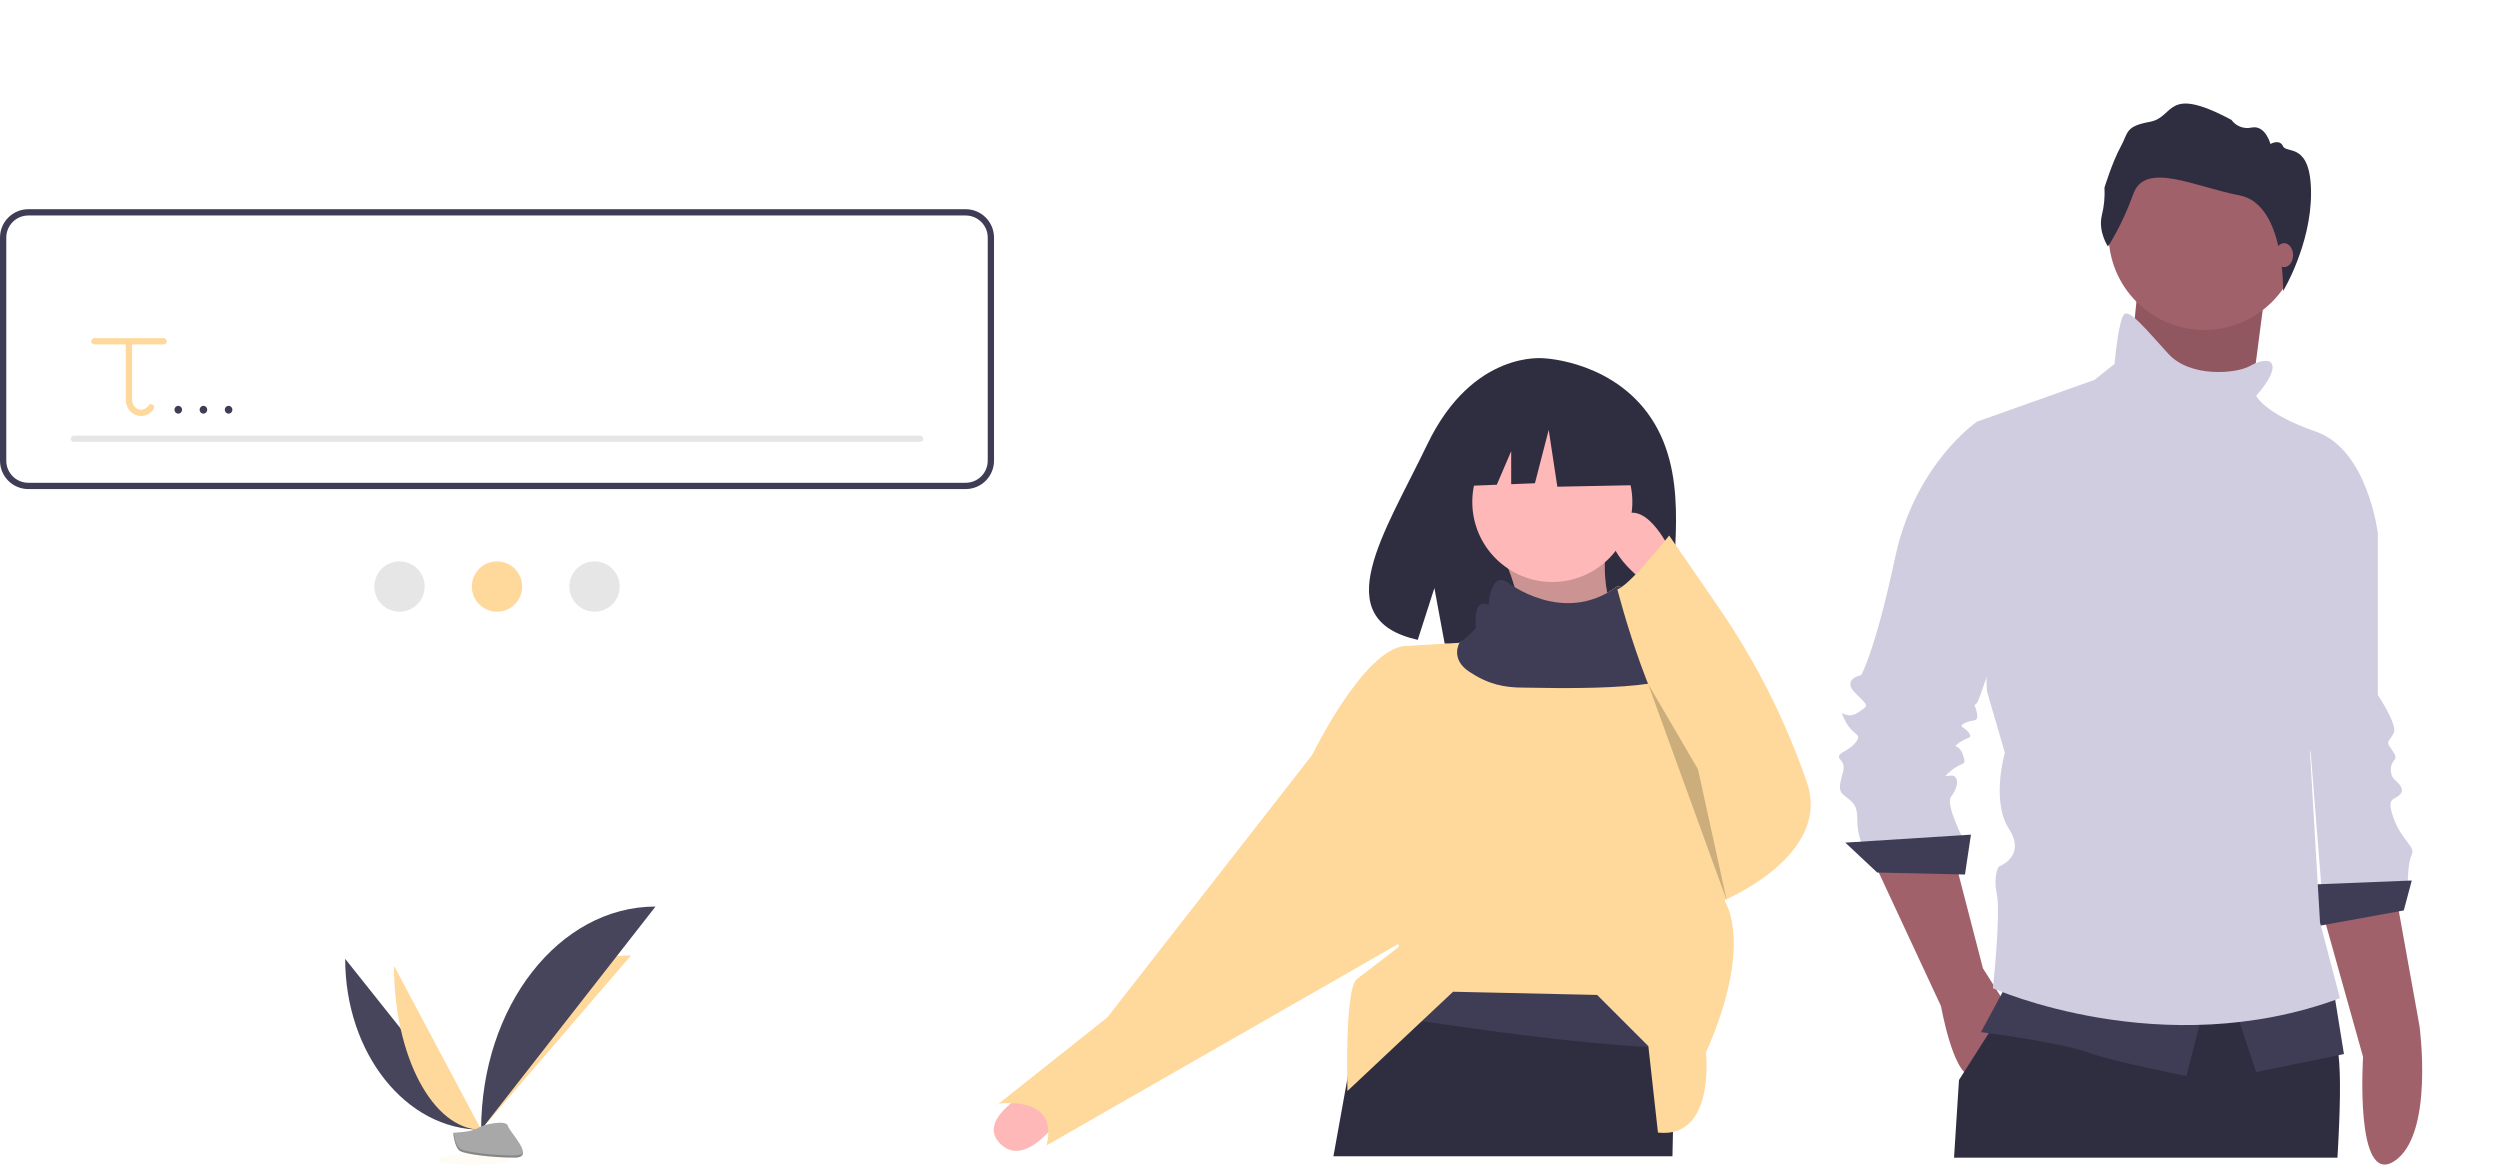 <svg width="717" height="334" viewBox="0 0 717 334" fill="none" xmlns="http://www.w3.org/2000/svg">
<path d="M474.565 121.55C463.945 103.605 442.936 102.769 442.936 102.769C442.936 102.769 422.463 100.151 409.33 127.481C397.089 152.955 380.195 177.55 406.61 183.513L411.382 168.662L414.337 184.619C418.098 184.89 421.871 184.954 425.639 184.812C453.928 183.899 480.868 185.08 480.001 174.928C478.848 161.432 484.783 138.816 474.565 121.55Z" fill="#2F2E41"/>
<path d="M430.977 159.107C434.636 167.202 436.943 176.851 438.321 187.568L467.699 185.732C460.945 176.161 458.702 165.175 461.272 152.68L430.977 159.107Z" fill="#FFB8B8"/>
<path opacity="0.2" d="M430.977 159.107C434.636 167.202 436.943 176.851 438.321 187.568L467.699 185.732C460.945 176.161 458.702 165.175 461.272 152.68L430.977 159.107Z" fill="black"/>
<path d="M294.673 313.229C294.673 313.229 279.469 321.374 287.184 328.328C294.9 335.282 305.092 319.123 305.092 319.123L294.673 313.229Z" fill="#FFB8B8"/>
<path d="M480.552 289.478L480.315 300.605L479.808 324.648V324.652L479.66 331.615H382.429L386.38 309.671L386.384 309.654L389.923 290.014L391.502 281.218V281.214L471.372 270.197L480.552 289.478Z" fill="#2F2E41"/>
<path d="M480.552 289.479L480.313 300.607C452.055 299.881 408.255 293.06 389.922 290.012L391.501 281.216L471.371 270.199L480.552 289.479Z" fill="#3F3D56"/>
<path d="M445.207 166.911C457.882 166.911 468.158 156.634 468.158 143.958C468.158 131.281 457.882 121.005 445.207 121.005C432.531 121.005 422.255 131.281 422.255 143.958C422.255 156.634 432.531 166.911 445.207 166.911Z" fill="#FFB8B8"/>
<path d="M489.273 301.874C489.273 301.874 492.027 326.663 475.502 324.826L472.748 300.037L458.059 285.348L416.747 284.429L386.451 312.891C386.451 312.891 385.533 283.511 389.206 280.757C392.878 278.003 401.14 271.576 401.14 271.576V266.985L376.353 216.489C376.353 216.489 391.042 186.191 402.976 185.273L418.583 184.355C418.583 184.355 424.091 181.601 424.091 180.683C424.091 179.764 423.173 172.419 427.764 174.256C427.764 174.256 428.177 164.836 433.015 167.71C433.015 167.71 448.245 179.645 463.705 168.233C463.705 168.233 470.912 166.911 469.994 170.583C469.076 174.256 469.994 177.01 471.83 177.01C473.666 177.01 481.929 179.764 481.929 181.601C481.929 181.995 482.525 185.796 483.462 191.516V191.525C486.868 212.376 494.781 258.722 494.781 258.722C494.781 258.722 503.044 270.658 489.273 301.874Z" fill="#FFD89B"/>
<path d="M382.779 211.898L376.353 216.489L317.598 291.774L286.384 316.563C286.384 316.563 303.827 313.809 300.155 328.499L407.567 266.985L382.779 211.898Z" fill="#FFD89B"/>
<path d="M483.462 191.516V191.525C482.241 198.705 442.452 197.209 436.944 197.209C431.436 197.209 426.846 196.29 421.337 192.618C415.829 188.946 418.583 184.355 418.583 184.355C418.583 184.355 423.273 180.782 423.273 179.864C423.273 178.946 422.355 171.601 426.946 173.438C426.946 173.438 427.359 164.018 432.197 166.891C432.197 166.891 448.245 179.645 463.705 168.233C463.705 168.233 470.912 166.911 469.994 170.583C469.076 174.256 469.994 177.01 471.83 177.01C473.666 177.01 481.929 179.764 481.929 181.601C481.929 181.995 482.525 185.796 483.462 191.516Z" fill="#3F3D56"/>
<path d="M478.715 157.271C478.715 157.271 471.371 141.663 464.027 149.008C456.682 156.352 472.289 167.37 472.289 167.37L478.715 157.271Z" fill="#FFB8B8"/>
<path d="M478.715 153.598C478.715 153.598 467.374 167.931 463.864 169.028C463.864 169.028 474.125 209.603 486.978 220.621L494.322 258.263C494.322 258.263 525.536 245.41 518.192 224.293C518.118 224.082 518.045 223.872 517.972 223.663C511.84 206.078 503.377 189.394 492.809 174.058L478.715 153.598Z" fill="#FFD89B"/>
<path opacity="0.2" d="M472.655 196.11L495.24 258.263L486.978 220.62L472.655 196.11Z" fill="black"/>
<path d="M469.87 119.82L449.113 108.947L420.45 113.395L414.519 139.59L429.282 139.022L433.406 129.398V138.863L440.218 138.601L444.171 123.28L446.642 139.59L470.858 139.096L469.87 119.82Z" fill="#2F2E41"/>
<path d="M665.952 261.112L677.729 303.124C677.729 303.124 675.302 340.336 686.627 333.056C698.216 325.605 693.907 294.226 693.907 294.226L687.119 256.536L665.952 261.112Z" fill="#A0616A"/>
<path d="M672.245 143.259L681.97 152.985V199.325C681.97 199.325 687.691 207.907 686.547 210.195C685.403 212.484 684.259 212.484 685.403 214.2C686.547 215.916 687.691 217.06 686.547 218.205C685.403 219.349 685.403 222.209 686.547 223.353C687.691 224.498 689.979 226.214 688.263 227.93C686.547 229.647 684.259 228.502 686.547 234.796C688.835 241.089 692.84 242.805 691.695 245.093C690.551 247.382 690.551 253.103 690.551 253.103L665.952 256.536L660.804 191.888L672.245 143.259Z" fill="#D0CDE1"/>
<path d="M691.695 252.531L663.092 253.675L664.236 265.689L689.407 261.113L691.695 252.531Z" fill="#3F3D56"/>
<path d="M613.037 83.474L609.604 117.8L644.5 122.949L647.074 103.212L649.649 83.474H613.037Z" fill="#A0616A"/>
<path opacity="0.1" d="M613.037 83.288L609.604 117.614L644.5 122.763L647.074 103.026L649.649 83.288H613.037Z" fill="black"/>
<path d="M537.238 246.81L556.688 288.573C556.688 288.573 560.121 308.025 565.269 308.597C570.418 309.169 575.566 288.573 575.566 288.573L568.702 277.703L560.693 246.81H537.238Z" fill="#A0616A"/>
<path d="M670.38 332.02H560.418C561.29 318.237 561.838 309.741 561.838 309.741L563.298 307.441L570.379 296.314L575.435 288.369L577.198 285.596L577.853 284.569L584.778 283.305L656.227 270.267C657.408 275.558 659.08 280.729 661.221 285.71C661.708 286.819 662.232 287.927 662.792 289.024C664.588 292.53 666.78 295.852 669.386 298.298C669.979 298.854 670.409 300.339 670.687 302.622C671.374 308.215 671.178 318.614 670.38 332.02Z" fill="#2F2E41"/>
<path d="M632.201 94.63C647.366 94.63 659.66 82.335 659.66 67.169C659.66 52.003 647.366 39.708 632.201 39.708C617.035 39.708 604.742 52.003 604.742 67.169C604.742 82.335 617.035 94.63 632.201 94.63Z" fill="#A0616A"/>
<path d="M570.99 123.235L566.985 120.947C566.985 120.947 549.251 132.961 543.531 159.85C537.81 186.739 533.806 193.604 533.806 193.604C533.806 193.604 528.085 194.748 532.089 198.753C536.094 202.758 536.094 202.186 532.662 204.474C529.229 206.762 526.941 202.186 529.229 206.762C531.517 211.339 534.378 210.195 532.089 213.056C529.801 215.916 525.797 215.916 528.085 218.205C530.373 220.493 525.797 225.642 528.657 227.93C531.517 230.219 532.662 230.791 532.662 234.796C532.644 237.133 533.031 239.456 533.806 241.661H563.553C563.553 241.661 557.832 230.791 559.549 228.502C561.265 226.214 561.837 223.926 560.693 222.781C559.549 221.637 556.116 223.926 559.549 221.065C562.981 218.205 564.125 219.921 562.981 216.488C561.837 213.056 559.549 214.772 561.837 213.056C564.125 211.339 565.841 211.911 564.697 210.195C563.553 208.479 561.265 208.479 563.553 207.335C565.841 206.19 567.557 207.335 566.985 204.474C566.413 201.614 565.841 202.758 566.985 201.614C568.13 200.469 580.143 161.566 580.143 160.422C580.143 159.278 570.99 123.235 570.99 123.235Z" fill="#D0CDE1"/>
<path d="M565.269 239.373L529.229 241.661L538.382 250.242L563.553 250.815L565.269 239.373Z" fill="#3F3D56"/>
<path d="M575.566 282.28L568.13 296.011C568.13 296.011 590.44 298.871 598.449 301.732C606.458 304.592 627.052 308.597 627.052 308.597L632.201 288.573L575.566 282.28Z" fill="#3F3D56"/>
<path d="M640.781 288.573L647.074 307.453L672.245 302.304L669.385 284.569L640.781 288.573Z" fill="#3F3D56"/>
<path d="M651.079 103.784C651.079 103.784 649.363 102.639 645.358 104.928C641.354 107.216 628.196 108.361 621.904 101.495C615.611 94.63 611.034 88.909 609.318 90.053C607.602 91.197 606.458 104.356 606.458 104.356L600.737 108.933L566.985 120.947L569.846 198.181L574.994 215.916C574.994 215.916 570.99 229.647 576.138 237.656C581.287 245.666 573.278 248.526 573.278 248.526C573.278 248.526 571.562 250.814 572.706 256.536C573.85 262.257 571.562 283.424 571.562 283.424C571.562 283.424 620.187 305.164 671.101 286.285L665.38 264.545L662.52 215.916C662.52 215.916 665.38 207.907 664.808 204.474C664.236 201.041 681.97 152.985 681.97 152.985C681.97 152.985 679.11 128.956 664.236 123.807C649.363 118.658 647.074 113.509 647.074 113.509C647.074 113.509 653.939 106.072 651.079 103.784Z" fill="#D0CDE1"/>
<path d="M604.551 70.687C604.551 70.687 601.7 66.409 602.796 61.803C603.452 59.187 603.711 56.488 603.564 53.796C603.564 53.796 605.867 46.338 608.17 42.17C610.474 38.002 609.377 36.247 616.615 34.931C623.854 33.615 620.892 24.183 639.975 34.383C640.619 35.282 641.515 35.97 642.549 36.36C643.584 36.751 644.711 36.826 645.788 36.576C649.736 35.809 651.162 41.293 651.162 41.293C651.162 41.293 653.794 39.757 654.781 41.951C655.768 44.144 662.806 40.634 662.806 55.441C662.806 70.248 654.797 83.474 654.797 83.474C654.797 83.474 655.384 58.567 642.333 56.044C629.282 53.522 615.244 46.173 611.844 55.606C608.445 65.038 604.551 70.687 604.551 70.687Z" fill="#2F2E41"/>
<path d="M655.083 76.609C656.505 76.609 657.658 75.072 657.658 73.176C657.658 71.28 656.505 69.743 655.083 69.743C653.661 69.743 652.509 71.28 652.509 73.176C652.509 75.072 653.661 76.609 655.083 76.609Z" fill="#A0616A"/>
<path d="M276.965 140.265H8.12C5.967 140.263 3.903 139.407 2.381 137.885C0.859 136.363 0.002 134.3 0 132.148V68.117C0.002 65.965 0.859 63.902 2.381 62.38C3.903 60.858 5.967 60.002 8.12 60H276.965C279.118 60.002 281.182 60.858 282.704 62.38C284.226 63.902 285.082 65.965 285.085 68.117V132.148C285.082 134.3 284.226 136.363 282.704 137.885C281.182 139.407 279.118 140.263 276.965 140.265V140.265ZM8.12 61.804C6.445 61.806 4.84 62.471 3.656 63.655C2.472 64.838 1.806 66.443 1.804 68.117V132.148C1.806 133.822 2.472 135.427 3.656 136.61C4.84 137.794 6.445 138.459 8.12 138.461H276.965C278.639 138.459 280.244 137.794 281.428 136.61C282.612 135.427 283.278 133.822 283.28 132.148V68.117C283.278 66.443 282.612 64.838 281.428 63.655C280.244 62.471 278.639 61.806 276.965 61.804H8.12Z" fill="#3F3D56"/>
<path d="M263.884 126.737H21.201C21.082 126.738 20.965 126.714 20.855 126.669C20.745 126.624 20.645 126.558 20.561 126.474C20.477 126.39 20.411 126.291 20.365 126.181C20.32 126.072 20.296 125.954 20.296 125.835C20.296 125.717 20.32 125.599 20.365 125.49C20.411 125.38 20.477 125.281 20.561 125.197C20.645 125.113 20.745 125.047 20.855 125.001C20.965 124.956 21.082 124.933 21.201 124.933H263.884C264.002 124.933 264.12 124.956 264.23 125.001C264.34 125.047 264.439 125.113 264.523 125.197C264.607 125.281 264.674 125.38 264.72 125.49C264.765 125.599 264.789 125.717 264.789 125.835C264.789 125.954 264.765 126.072 264.72 126.181C264.674 126.291 264.607 126.39 264.523 126.474C264.439 126.558 264.34 126.624 264.23 126.669C264.12 126.714 264.002 126.738 263.884 126.737V126.737Z" fill="#E6E6E6"/>
<path d="M46.913 96.976H27.065C26.826 96.977 26.597 97.072 26.429 97.241C26.26 97.41 26.166 97.639 26.166 97.878C26.166 98.117 26.26 98.346 26.429 98.515C26.597 98.684 26.826 98.779 27.065 98.78H36.087V114.727C36.071 115.883 36.496 117.001 37.277 117.854C38.057 118.707 39.133 119.231 40.287 119.318C40.343 119.321 40.401 119.322 40.46 119.322C41.169 119.308 41.865 119.123 42.486 118.781C43.107 118.438 43.636 117.95 44.026 117.358C44.169 117.166 44.23 116.926 44.196 116.69C44.162 116.453 44.035 116.24 43.844 116.096C43.653 115.953 43.413 115.892 43.176 115.925C42.94 115.959 42.726 116.085 42.583 116.276C42.353 116.658 42.027 116.974 41.637 117.191C41.248 117.409 40.808 117.521 40.362 117.516C39.673 117.452 39.034 117.128 38.575 116.61C38.116 116.092 37.871 115.419 37.891 114.727V98.78H46.913C47.031 98.78 47.149 98.757 47.259 98.712C47.368 98.667 47.468 98.6 47.552 98.516C47.636 98.433 47.703 98.333 47.749 98.224C47.794 98.114 47.818 97.996 47.818 97.878C47.818 97.759 47.794 97.642 47.749 97.532C47.703 97.422 47.636 97.323 47.552 97.239C47.468 97.155 47.368 97.089 47.259 97.044C47.149 96.999 47.031 96.976 46.913 96.976L46.913 96.976Z" fill="#FFD89B"/>
<path d="M114.575 175.437C118.561 175.437 121.793 172.207 121.793 168.222C121.793 164.238 118.561 161.008 114.575 161.008C110.589 161.008 107.358 164.238 107.358 168.222C107.358 172.207 110.589 175.437 114.575 175.437Z" fill="#E6E6E6"/>
<path d="M142.542 175.437C146.528 175.437 149.76 172.207 149.76 168.222C149.76 164.238 146.528 161.008 142.542 161.008C138.556 161.008 135.325 164.238 135.325 168.222C135.325 172.207 138.556 175.437 142.542 175.437Z" fill="#FFD89B"/>
<path d="M170.509 175.437C174.495 175.437 177.727 172.207 177.727 168.222C177.727 164.238 174.495 161.008 170.509 161.008C166.523 161.008 163.292 164.238 163.292 168.222C163.292 172.207 166.523 175.437 170.509 175.437Z" fill="#E6E6E6"/>
<path d="M51.125 118.649C51.42 118.639 51.699 118.514 51.904 118.303C52.109 118.091 52.223 117.807 52.223 117.513C52.223 117.218 52.109 116.935 51.904 116.723C51.699 116.511 51.42 116.387 51.125 116.377C50.831 116.387 50.551 116.511 50.347 116.723C50.142 116.935 50.027 117.218 50.027 117.513C50.027 117.807 50.142 118.091 50.347 118.303C50.551 118.514 50.831 118.639 51.125 118.649V118.649Z" fill="#3F3D56"/>
<path d="M58.343 118.649C58.637 118.639 58.916 118.514 59.121 118.303C59.326 118.091 59.44 117.807 59.44 117.513C59.44 117.218 59.326 116.935 59.121 116.723C58.916 116.511 58.637 116.387 58.343 116.377C58.048 116.387 57.769 116.511 57.564 116.723C57.359 116.935 57.245 117.218 57.245 117.513C57.245 117.807 57.359 118.091 57.564 118.303C57.769 118.514 58.048 118.639 58.343 118.649V118.649Z" fill="#3F3D56"/>
<path d="M65.56 118.649C65.854 118.639 66.134 118.514 66.338 118.303C66.543 118.091 66.658 117.807 66.658 117.513C66.658 117.218 66.543 116.935 66.338 116.723C66.134 116.511 65.854 116.387 65.56 116.377C65.265 116.387 64.986 116.511 64.781 116.723C64.576 116.935 64.462 117.218 64.462 117.513C64.462 117.807 64.576 118.091 64.781 118.303C64.986 118.514 65.265 118.639 65.56 118.649V118.649Z" fill="#3F3D56"/>
<path d="M99 275C99 302.082 116.444 324 138 324Z" fill="#46455B"/>
<path d="M138 324C138 296.362 157.234 274 181 274Z" fill="#FFD89B"/>
<path d="M113 277C113 302.979 124.184 324 138 324Z" fill="#FFD89B"/>
<path d="M138 324C138 288.627 160.365 260 188 260Z" fill="#46455B"/>
<path opacity="0.1" d="M136 334C141.523 334 146 333.328 146 332.5C146 331.672 141.523 331 136 331C130.477 331 126 331.672 126 332.5C126 333.328 130.477 334 136 334Z" fill="#FFD89B"/>
<path d="M130 324.86C130 324.86 135.381 324.695 136.995 323.562C138.609 322.429 145.265 321.068 145.668 322.889C146.072 324.711 153.739 331.951 147.675 331.998C141.611 332.046 133.567 331.066 131.953 330.097C130.339 329.128 130 324.86 130 324.86Z" fill="#A8A8A8"/>
<path opacity="0.2" d="M147.783 331.381C141.715 331.427 133.685 330.467 132.065 329.517C130.834 328.795 130.344 326.194 130.177 325H130C130 325 130.339 329.184 131.958 330.135C133.577 331.085 141.608 332.045 147.675 331.998C149.429 331.998 150.031 331.381 149.999 330.493C149.757 331.033 149.117 331.37 147.783 331.381Z" fill="black"/>
</svg>
